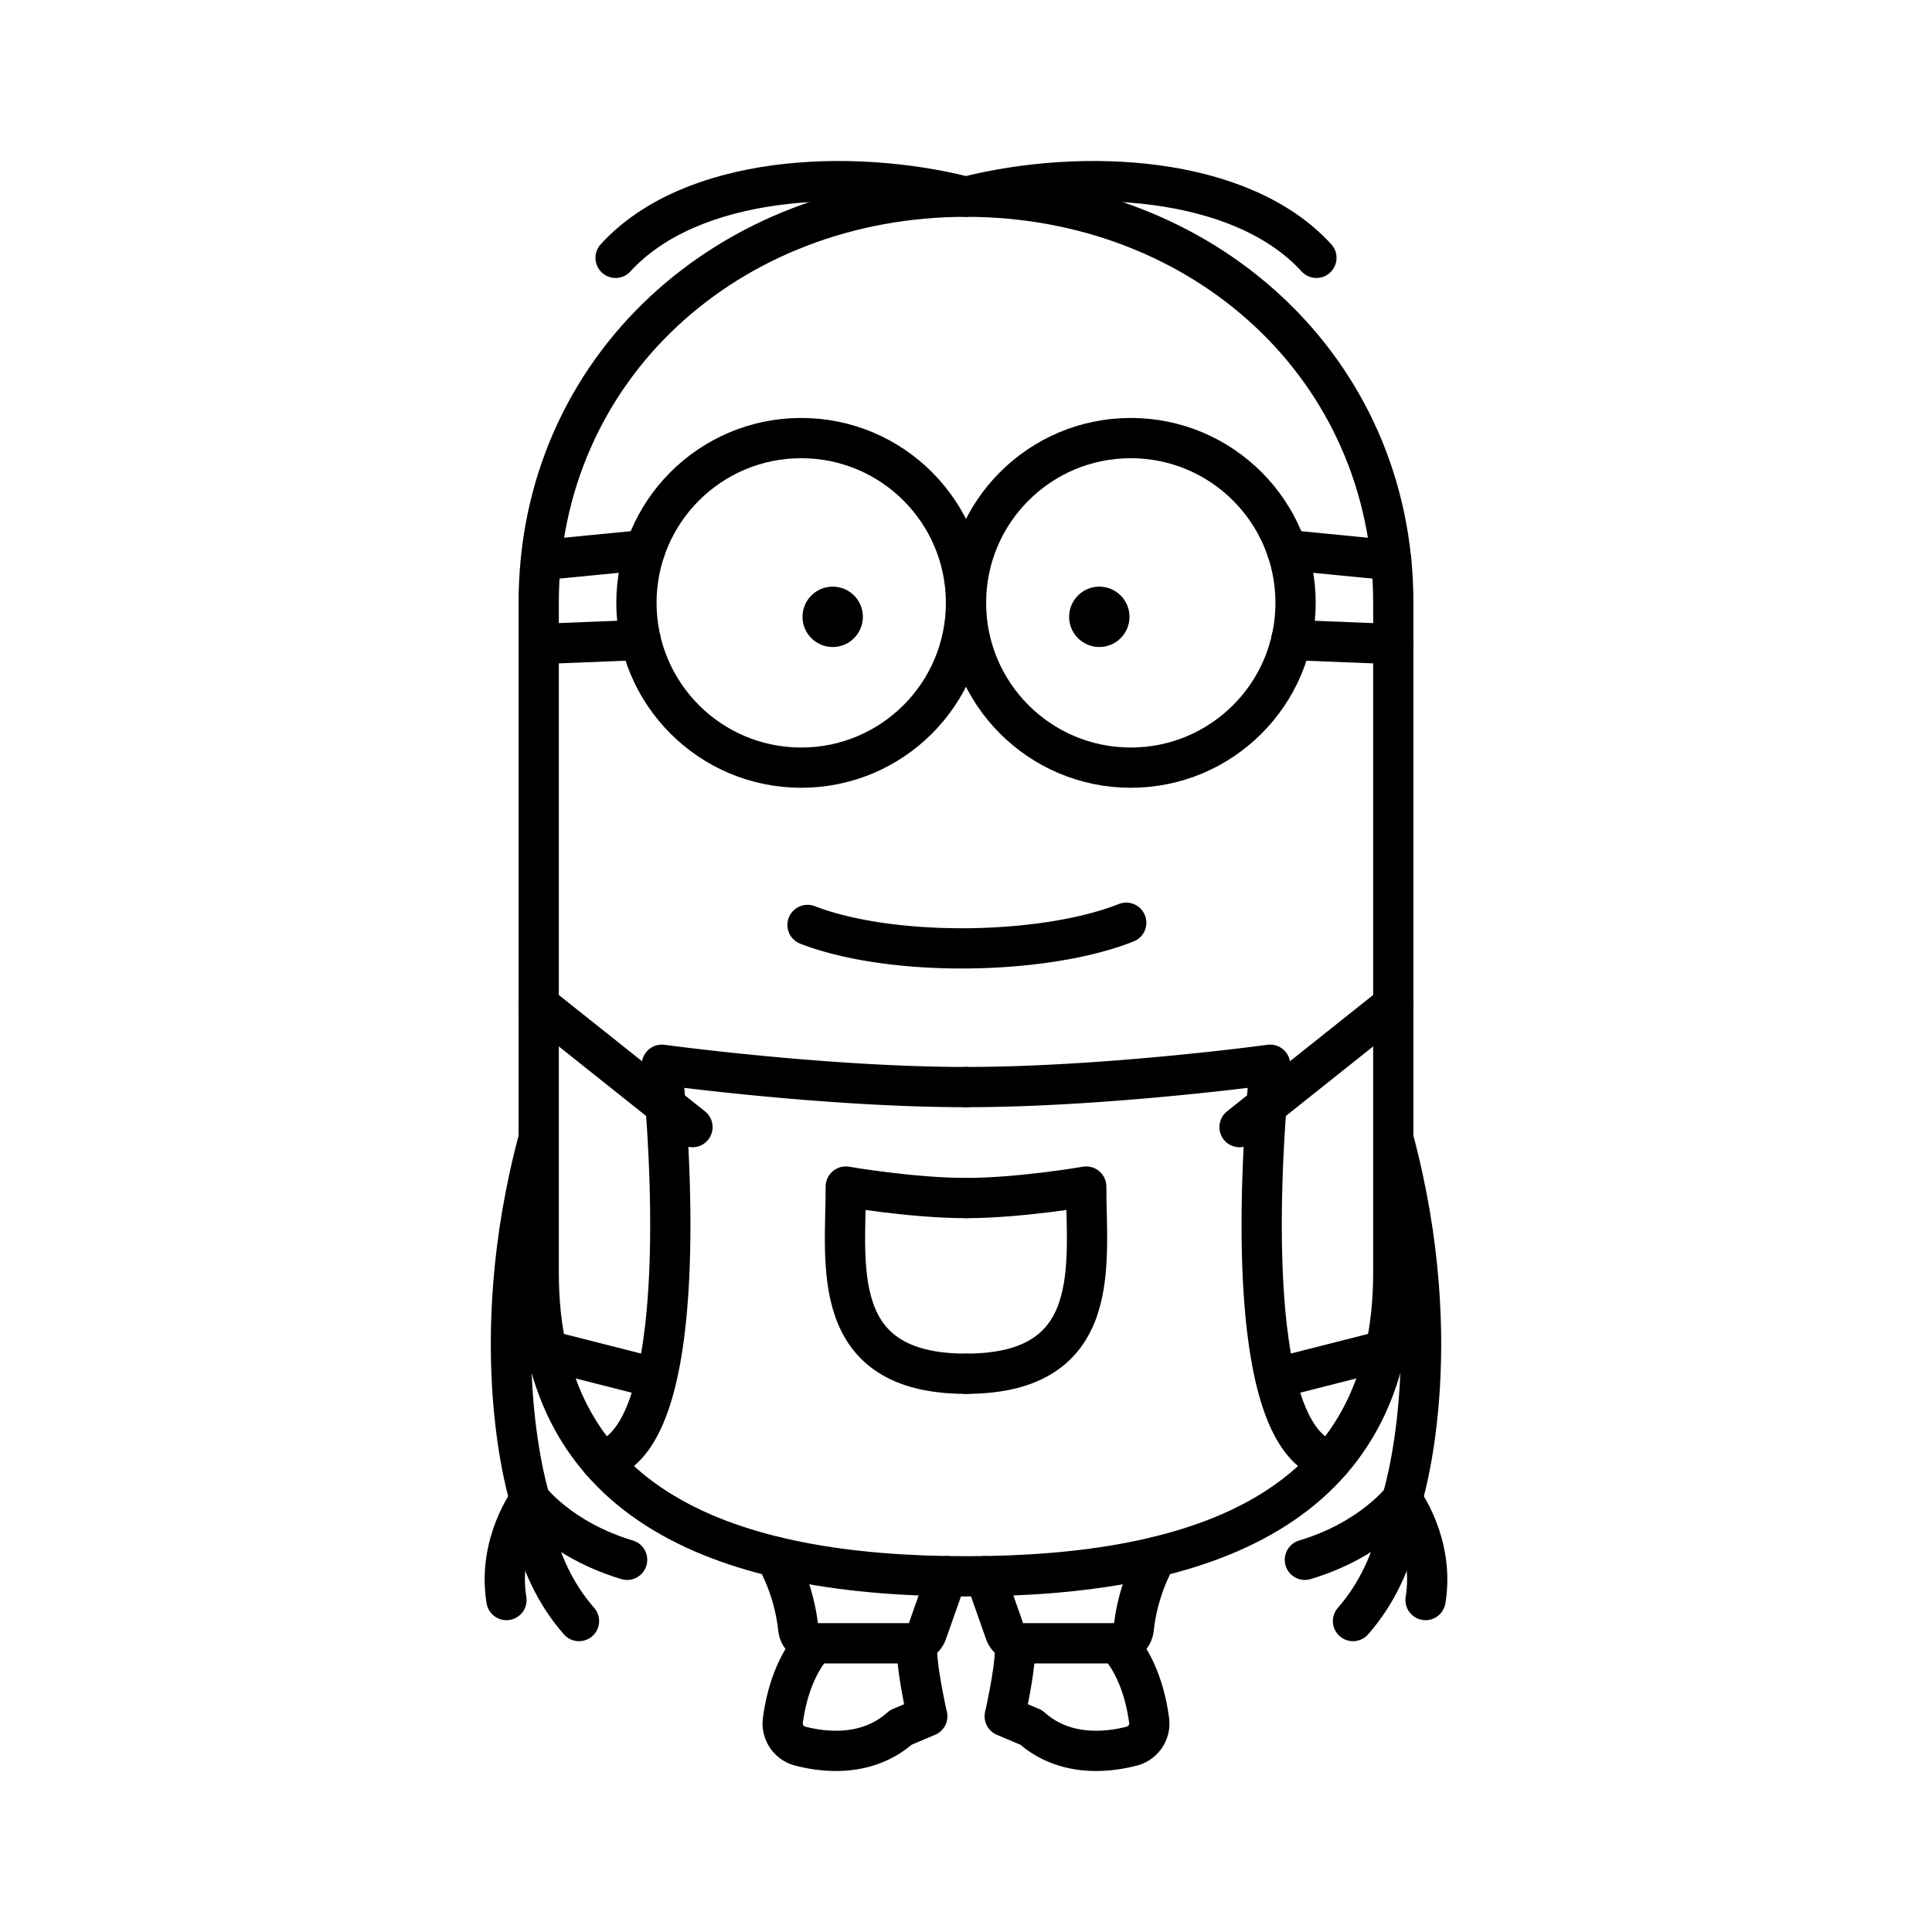 <svg xmlns="http://www.w3.org/2000/svg" width="1em" height="1em" viewBox="0 0 48 48"><circle cx="20.688" cy="15.325" r=".75" fill="currentColor"/><circle cx="19.906" cy="14.978" r="4.094" fill="none" stroke="currentColor" stroke-linecap="round" stroke-linejoin="round"/><circle cx="28.094" cy="14.978" r="4.094" fill="none" stroke="currentColor" stroke-linecap="round" stroke-linejoin="round"/><path fill="none" stroke="currentColor" stroke-linecap="round" stroke-linejoin="round" d="M34.616 31.622c0 5.863-4.753 7.541-10.616 7.541s-10.616-1.678-10.616-7.54V14.977c0-5.864 4.753-10.09 10.616-10.09s10.616 4.227 10.616 10.09zM15.917 15.9l-2.533.101m2.643-2.336l-2.59.253"/><path fill="none" stroke="currentColor" stroke-linecap="round" stroke-linejoin="round" d="M20.063 22.98c2.138.822 5.9.746 7.918-.055M19.269 38.68a4.8 4.8 0 0 1 .564 1.78c.022.21.196.367.407.367h2.405a.41.41 0 0 0 .387-.275l.49-1.392"/><path fill="none" stroke="currentColor" stroke-linecap="round" stroke-linejoin="round" d="M20.24 40.827c-.527.577-.719 1.392-.788 1.907a.58.58 0 0 0 .422.646c.6.157 1.672.283 2.507-.462l.657-.278s-.31-1.34-.25-1.84M24 27.008c-3.491 0-7.556-.555-7.556-.555s1.04 9.248-1.512 9.844m2.272-8.294l-3.82-3.042m.198 8.587l2.73.694"/><path fill="none" stroke="currentColor" stroke-linecap="round" stroke-linejoin="round" d="M24 29.765c-1.342 0-2.987-.285-2.987-.285c0 1.93-.453 4.65 2.987 4.65m-11.417 5.623c-.234-1.412.585-2.494.585-2.494"/><path fill="none" stroke="currentColor" stroke-linecap="round" stroke-linejoin="round" d="M14.385 40.275c-1.272-1.448-1.272-3.297-1.217-3.016"/><path fill="none" stroke="currentColor" stroke-linecap="round" stroke-linejoin="round" d="M15.581 38.753c-1.667-.5-2.413-1.494-2.413-1.494s-1.199-3.714.216-8.978"/><circle cx="27.312" cy="15.325" r=".75" fill="currentColor"/><path fill="none" stroke="currentColor" stroke-linecap="round" stroke-linejoin="round" d="m32.083 15.9l2.533.101m-2.643-2.336l2.59.253M28.731 38.68a4.8 4.8 0 0 0-.564 1.78a.407.407 0 0 1-.407.367h-2.405a.41.41 0 0 1-.387-.275l-.49-1.392"/><path fill="none" stroke="currentColor" stroke-linecap="round" stroke-linejoin="round" d="M27.76 40.827c.527.577.719 1.392.788 1.907a.58.58 0 0 1-.422.646c-.6.157-1.672.283-2.507-.462l-.657-.278s.31-1.34.25-1.84M24 27.008c3.491 0 7.556-.555 7.556-.555s-1.04 9.248 1.512 9.844m-2.272-8.294l3.82-3.042m-.198 8.587l-2.73.694"/><path fill="none" stroke="currentColor" stroke-linecap="round" stroke-linejoin="round" d="M24 29.765c1.342 0 2.987-.285 2.987-.285c0 1.93.453 4.65-2.987 4.65m11.417 5.623c.234-1.412-.585-2.494-.585-2.494"/><path fill="none" stroke="currentColor" stroke-linecap="round" stroke-linejoin="round" d="M33.615 40.275c1.272-1.448 1.272-3.297 1.217-3.016"/><path fill="none" stroke="currentColor" stroke-linecap="round" stroke-linejoin="round" d="M32.419 38.753c1.667-.5 2.413-1.494 2.413-1.494s1.199-3.714-.216-8.978M24 4.888c2.892-.731 6.831-.537 8.706 1.518M24 4.888c-2.891-.731-6.831-.537-8.706 1.518"/></svg>
